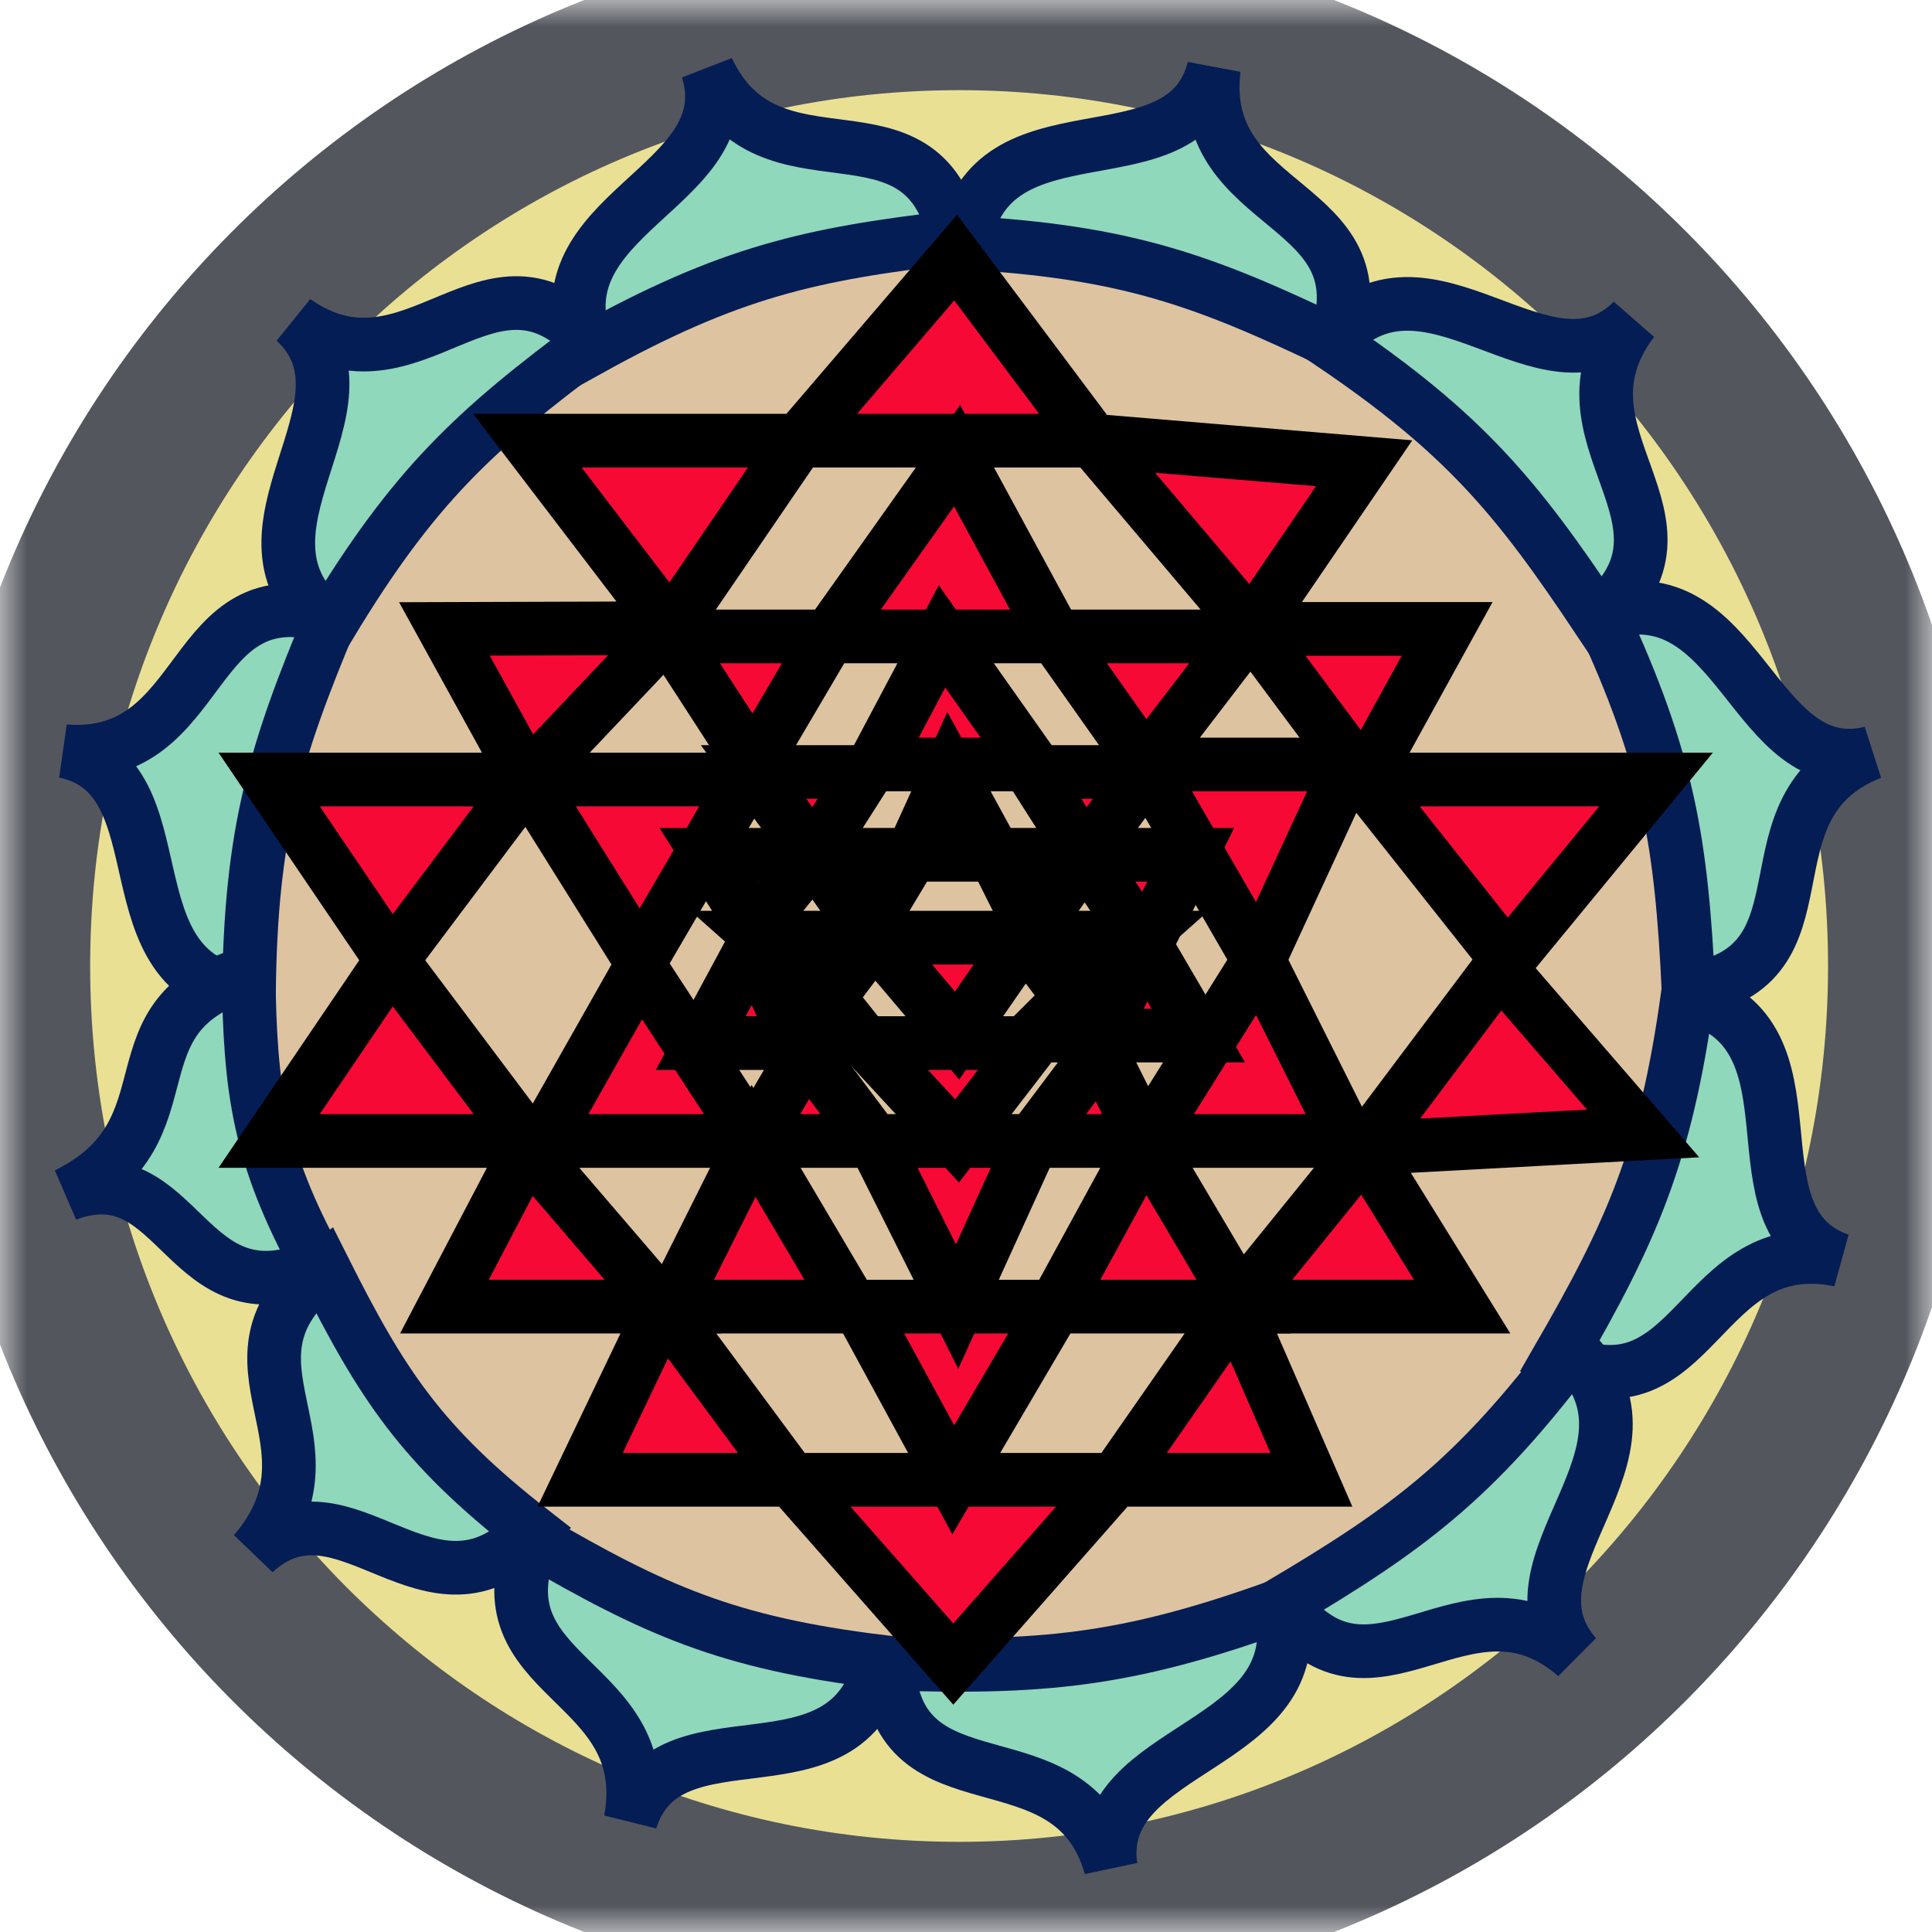 <svg width="36" height="36" viewBox="0 0 36 36" fill="none" xmlns="http://www.w3.org/2000/svg">
<g clip-path="url(#clip0_66_606)">
<mask id="mask0_66_606" style="mask-type:luminance" maskUnits="userSpaceOnUse" x="0" y="0" width="36" height="36">
<path d="M36 0H0V36H36V0Z" fill="white"/>
</mask>
<g mask="url(#mask0_66_606)">
<path d="M35.563 18C35.563 27.843 27.641 35.82 17.872 35.82C8.102 35.82 0.18 27.843 0.18 18C0.18 8.157 8.102 0.18 17.872 0.18C27.641 0.18 35.563 8.157 35.563 18Z" fill="#E9E094" stroke="#53565D" stroke-width="3"/>
<path d="M31.569 17.867C31.569 25.493 25.493 31.673 18 31.673C10.508 31.673 4.432 25.493 4.432 17.867C4.432 10.241 10.508 4.06 18 4.06C25.493 4.06 31.569 10.241 31.569 17.867Z" fill="#DDC3A0" stroke="#53565D"/>
<path d="M1.206 13.999C3.455 14.475 1.916 18.168 4.639 18.525C4.669 15.492 5.124 14.013 6.178 11.498C3.455 10.664 3.911 14.201 1.206 13.999Z" fill="#8FD8BB" stroke="#051D55"/>
<path d="M5.494 5.982C7.187 7.547 3.991 9.933 6.152 11.637C7.716 9.044 8.857 8.006 11.039 6.383C9.12 4.268 7.718 7.544 5.494 5.982Z" fill="#8FD8BB" stroke="#051D55"/>
<path d="M13.184 1.293C13.879 3.498 9.926 3.967 10.957 6.528C13.596 5.062 15.1 4.733 17.795 4.418C17.177 1.623 14.34 3.762 13.184 1.293Z" fill="#8FD8BB" stroke="#051D55"/>
<path d="M22.618 1.279C22.042 3.518 18.446 1.802 17.966 4.522C20.976 4.692 22.424 5.217 24.873 6.392C25.826 3.693 22.294 3.989 22.618 1.279Z" fill="#8FD8BB" stroke="#051D55"/>
<path d="M30.424 5.975C28.794 7.606 26.57 4.286 24.779 6.38C27.283 8.069 28.263 9.263 29.775 11.53C31.962 9.697 28.773 8.14 30.424 5.975Z" fill="#8FD8BB" stroke="#051D55"/>
<path d="M34.867 14.028C32.635 14.58 32.431 10.581 29.823 11.446C31.103 14.193 31.33 15.724 31.464 18.451C34.277 18.015 32.342 15.026 34.867 14.028Z" fill="#8FD8BB" stroke="#051D55"/>
<path d="M34.281 23.479C32.11 22.718 34.104 19.253 31.448 18.55C31.034 21.554 30.396 22.963 29.032 25.323C31.627 26.499 31.623 22.932 34.281 23.479Z" fill="#8FD8BB" stroke="#051D55"/>
<path d="M29.364 30.855C27.841 29.123 31.266 27.083 29.292 25.162C27.47 27.578 26.228 28.492 23.89 29.879C25.581 32.182 27.313 29.07 29.364 30.855Z" fill="#8FD8BB" stroke="#051D55"/>
<path d="M20.695 34.784C20.371 32.491 24.471 32.609 23.867 29.912C20.929 30.979 19.343 31.084 16.548 30.999C16.692 33.868 19.947 32.16 20.695 34.784Z" fill="#8FD8BB" stroke="#051D55"/>
<path d="M11.751 33.919C12.45 31.72 15.781 33.649 16.419 30.964C13.548 30.613 12.196 30.002 9.927 28.682C8.837 31.317 12.24 31.235 11.751 33.919Z" fill="#8FD8BB" stroke="#051D55"/>
<path d="M4.739 28.93C6.421 27.372 8.012 30.524 9.899 28.525C7.848 26.926 7.113 25.793 6.033 23.641C3.821 25.393 6.509 26.864 4.739 28.93Z" fill="#8FD8BB" stroke="#051D55"/>
<path d="M1.244 22.257C3.38 21.46 3.426 24.684 5.93 23.573C4.818 21.536 4.659 20.325 4.632 18.125C1.95 18.919 3.674 21.051 1.244 22.257Z" fill="#8FD8BB" stroke="#051D55"/>
<path d="M14.884 8.211L17.807 4.8L20.362 8.211L25.419 8.632L23.321 11.706L23.331 11.719H26.965L25.419 14.525H30.858L28.088 17.893L25.419 14.525L23.331 11.719H23.312L23.321 11.706L20.362 8.211H14.884L12.496 11.706L9.827 14.525H13.9L11.934 17.893L9.827 14.525L7.298 17.893L9.827 21.26H5.015L7.298 17.893L5.015 14.525H9.827L8.281 11.719L12.496 11.706L9.827 8.211H14.884Z" fill="#F60935"/>
<path d="M14.884 8.211L17.807 4.8L20.362 8.211M14.884 8.211H20.362M14.884 8.211L12.496 11.706M14.884 8.211H9.827L12.496 11.706M20.362 8.211L25.419 8.632L23.321 11.706M20.362 8.211L23.321 11.706M12.496 11.706L9.827 14.525M12.496 11.706L8.281 11.719L9.827 14.525M23.321 11.706L23.312 11.719H26.965L25.419 14.525M23.321 11.706L25.419 14.525M25.419 14.525H30.858L28.088 17.893L25.419 14.525ZM9.827 14.525L7.298 17.893M9.827 14.525H5.015L7.298 17.893M9.827 14.525L11.934 17.893L13.9 14.525H9.827ZM7.298 17.893L9.827 21.26H5.015L7.298 17.893Z" stroke="black"/>
<path d="M8.281 24.347L9.826 21.4L12.355 24.347L14.743 27.574H17.763L16.007 24.347H19.66L17.763 27.574H20.784L23.031 24.347L25.419 21.4L27.948 18.033L30.617 21.12L25.419 21.4L27.245 24.347H23.031L24.436 27.574H20.784L17.763 31.007L14.743 27.574H10.81L12.355 24.347H8.281Z" fill="#F60935"/>
<path d="M12.355 24.347L9.826 21.4L8.281 24.347H12.355ZM12.355 24.347L14.743 27.574M12.355 24.347L10.81 27.574H14.743M14.743 27.574L17.763 31.007L20.784 27.574M14.743 27.574H17.763M20.784 27.574L23.031 24.347M20.784 27.574H24.436L23.031 24.347M20.784 27.574H17.763M17.763 27.574L19.66 24.347H16.007L17.763 27.574ZM23.031 24.347L25.419 21.4M23.031 24.347H27.245L25.419 21.4M25.419 21.4L30.617 21.12L27.948 18.033L25.419 21.4Z" stroke="black"/>
<path d="M12.495 24.347L14.041 21.26H10.107L11.934 18.033L14.041 21.26L15.024 19.576L16.288 21.26H19.238L20.503 19.576L21.345 21.26L23.453 17.893L21.345 14.245L19.66 11.859H17.553L19.238 14.245H16.288L17.553 11.859H15.445L14.041 14.245L12.495 11.859H15.445L17.834 8.492L19.66 11.859H23.172L21.345 14.245H25.138L23.453 17.893L25.138 21.26H21.345L23.172 24.347H19.66L21.345 21.26H19.238L17.834 24.347L16.288 21.26H14.041L15.867 24.347H12.495Z" fill="#F60935"/>
<path d="M14.041 21.26L12.495 24.347H15.867L14.041 21.26ZM14.041 21.26H10.107L11.934 18.033L14.041 21.26ZM14.041 21.26H16.288M14.041 21.26L15.024 19.576L16.288 21.26M16.288 21.26H19.238M16.288 21.26L17.834 24.347L19.238 21.26M15.445 11.859L14.041 14.245L12.495 11.859H15.445ZM15.445 11.859L17.834 8.492L19.66 11.859M15.445 11.859H17.553M19.66 11.859H23.172L21.345 14.245M19.66 11.859L21.345 14.245M19.66 11.859H17.553M17.553 11.859L16.288 14.245H19.238L17.553 11.859ZM21.345 14.245L23.453 17.893M21.345 14.245H25.138L23.453 17.893M23.453 17.893L21.345 21.26M23.453 17.893L25.138 21.26H21.345M21.345 21.26L19.66 24.347H23.172L21.345 21.26ZM21.345 21.26L20.503 19.576L19.238 21.26M21.345 21.26H19.238" stroke="black"/>
<path d="M16.148 14.385L15.164 15.928H16.991L17.693 14.385L18.536 15.928H20.221L19.238 14.385H21.345L20.221 15.928H22.188L21.345 17.612L20.221 15.928L19.238 17.331L18.536 15.928H16.991L16.148 17.331L15.164 15.928L14.068 17.297L13.198 15.928H15.164L14.041 14.385H16.148Z" fill="#F60935"/>
<path d="M15.164 15.928L16.148 14.385H14.041L15.164 15.928ZM15.164 15.928H16.991M15.164 15.928L16.148 17.331L16.991 15.928M15.164 15.928L14.068 17.297M15.164 15.928H13.198L14.068 17.297M16.991 15.928H18.536M16.991 15.928L17.693 14.385L18.536 15.928M14.068 17.297L14.041 17.331M20.221 15.928L21.345 14.385H19.238L20.221 15.928ZM20.221 15.928L21.345 17.612L22.188 15.928H20.221ZM20.221 15.928L19.238 17.331L18.536 15.928M20.221 15.928H18.536" stroke="black"/>
<path d="M14.884 19.436H13.058L14.041 17.612L14.884 19.436Z" fill="#F60935"/>
<path d="M19.238 19.436H16.148L17.834 21.26L19.238 19.436Z" fill="#F60935"/>
<path d="M14.884 19.436H13.058L14.041 17.612L14.884 19.436Z" stroke="black"/>
<path d="M19.238 19.436H16.148L17.834 21.26L19.238 19.436Z" stroke="black"/>
<path d="M22.329 19.296H20.503H19.238L19.941 18.594L20.503 19.296L21.345 17.612L22.329 19.296Z" fill="#F60935"/>
<path d="M20.502 19.296H22.329L21.345 17.612L20.502 19.296ZM20.502 19.296L19.941 18.594L19.238 19.296H20.502ZM15.024 19.296H15.867" stroke="black"/>
<path d="M16.007 19.296H15.165L15.445 18.594L14.181 17.472H16.288H19.098H21.205L19.941 18.594L19.098 17.472L17.834 19.296L16.288 17.472L15.445 18.594L16.007 19.296Z" fill="#F60935"/>
<path d="M15.445 18.594L16.007 19.296H15.165L15.445 18.594ZM15.445 18.594L16.288 17.472M15.445 18.594L14.181 17.472H16.288M16.288 17.472H19.098M16.288 17.472L17.834 19.296L19.098 17.472M19.098 17.472H21.205L19.941 18.594L19.098 17.472Z" stroke="black"/>
</g>
</g>
<defs>
<clipPath id="clip0_66_606">
<rect width="36" height="36" fill="white"/>
</clipPath>
</defs>
</svg>
